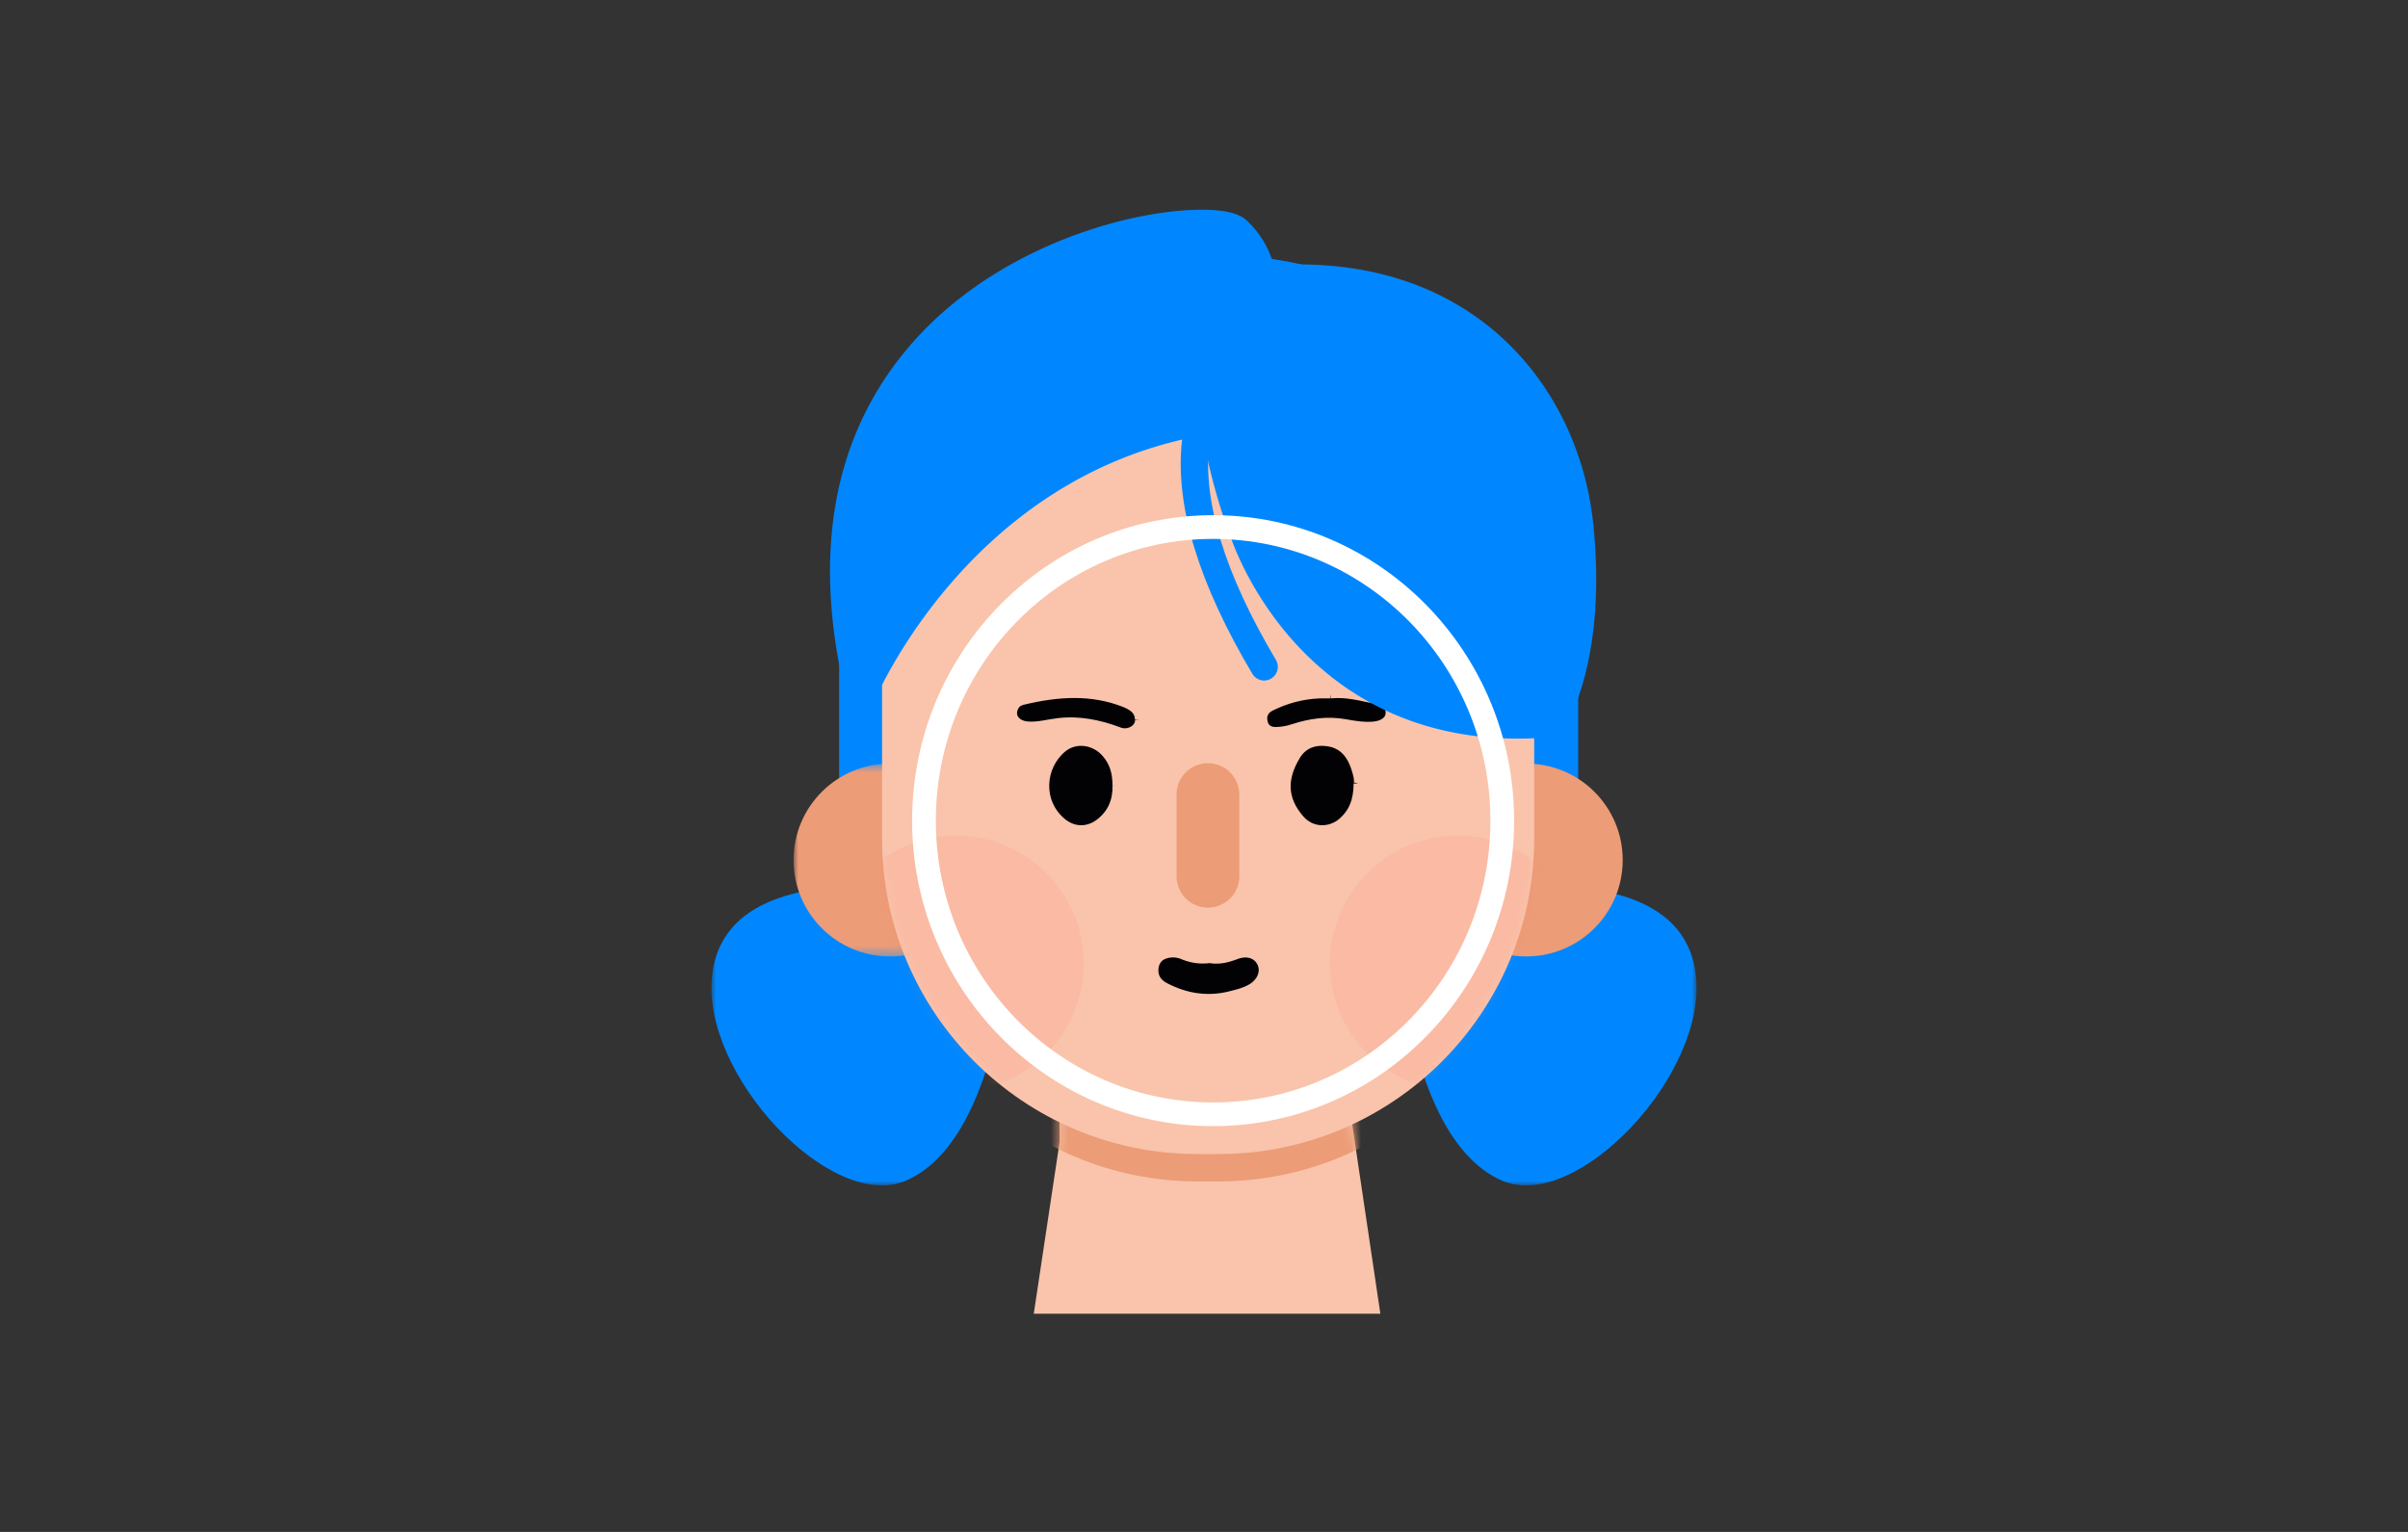 <svg xmlns="http://www.w3.org/2000/svg" xmlns:xlink="http://www.w3.org/1999/xlink" width="264" height="168" viewBox="0 0 264 168"><rect x="0" y="0" width="264" height="168" fill="#333333" stroke="none"/><defs><path id="1hynaxuh6a" d="M0 0h31v33H0z"/><path id="m9r67zexqc" d="M0 0h31v33H0z"/><path id="7r6l9hb3je" d="M3.462 3.638.631 22.458h38l-3.27-22H3.461z"/><path id="m4n2aljsig" d="M0 .538h21.148v21.149H0z"/><path id="sm70cv6q0i" d="M72.389 55.35c0 19.103-15.491 34.595-34.595 34.595h-2.306C16.385 89.945.894 74.453.894 55.35V34.594C.894 15.49 16.385 0 35.488 0h2.306C56.898 0 72.39 15.49 72.39 34.594V55.35z"/></defs><g fill="none" fill-rule="evenodd" transform="translate(78 23)"><g transform="matrix(1 0 0 -1 0 107)"><mask id="sg4i9gqxkb" fill="#fff"><use xlink:href="#1hynaxuh6a"/></mask><path fill="#0087FF" d="M17.47 33c-4.925-.246-16.239-.456-17.384-9.857C-1.245 12.198 13.141-2.984 21.3.511c6.058 2.595 8.727 11.166 9.7 15.408-2.386 1.95-4.625 4.178-6.76 6.595-2.683 3.04-4.972 6.613-6.77 10.486" mask="url(#sg4i9gqxkb)"/></g><g transform="rotate(180 54 53.5)"><mask id="gsfi52xjwd" fill="#fff"><use xlink:href="#m9r67zexqc"/></mask><path fill="#0087FF" d="M17.47 33c-4.925-.246-16.239-.456-17.384-9.857C-1.245 12.198 13.141-2.984 21.3.511c6.058 2.595 8.727 11.166 9.7 15.408-2.386 1.95-4.625 4.178-6.76 6.595-2.683 3.04-4.972 6.613-6.77 10.486" mask="url(#gsfi52xjwd)"/></g><path fill="#0087FF" d="M95.024 67.66V44.207C95.024 22.536 77.488 5 55.818 5h-2.611C31.537 5 14 22.536 14 44.206v23.498l81.024-.043z"/><g transform="translate(34.705 98.617)"><mask id="pm9np4xzuf" fill="#fff"><use xlink:href="#7r6l9hb3je"/></mask><use fill="#F9C4AB" xlink:href="#7r6l9hb3je"/><path fill="#EC9C77" d="M55.494-26.65c0 19.103-15.49 34.595-34.594 34.595h-2.306C-.51 7.945-16-7.547-16-26.65v-20.756C-16-66.51-.51-82 18.594-82H20.9c19.103 0 34.594 15.49 34.594 34.594v20.756z" mask="url(#pm9np4xzuf)"/></g><g transform="translate(9 60.205)"><mask id="4jkfwf2i0h" fill="#fff"><use xlink:href="#m4n2aljsig"/></mask><path fill="#EC9C77" d="M21.148 11.112c0 5.84-4.734 10.575-10.574 10.575S0 16.952 0 11.112C0 5.272 4.734.538 10.574.538s10.574 4.735 10.574 10.574" mask="url(#4jkfwf2i0h)"/></g><path fill="#EC9C77" d="M99.905 71.317c0 5.84-4.734 10.574-10.574 10.574s-10.574-4.734-10.574-10.574 4.734-10.574 10.574-10.574 10.574 4.734 10.574 10.574z"/><g transform="translate(17.811 13.617)"><mask id="tni8g6zyhj" fill="#fff"><use xlink:href="#sm70cv6q0i"/></mask><use fill="#F9C4AB" xlink:href="#sm70cv6q0i"/><circle cx="9" cy="69.031" r="14" fill="#FF8077" mask="url(#tni8g6zyhj)" opacity=".37"/><circle cx="64" cy="69.031" r="14" fill="#FF8077" mask="url(#tni8g6zyhj)" opacity=".37"/></g><g fill="#020205" stroke="#F9C4AB"><path d="M70.907 62.917c-.017 1.803-.484 3.178-1.763 4.273-1.251 1.072-3.303 1.195-4.634-.333-1.94-2.228-1.928-4.513-.438-6.986.848-1.409 2.284-1.792 3.812-1.47 1.446.304 2.287 1.406 2.72 2.735.206.63.423 1.298.303 1.781M44.469 63.155c.035 1.617-.504 3.007-1.81 4.054-1.314 1.054-2.952 1.062-4.245-.018-2.643-2.206-2.387-6.104.027-8.142 1.439-1.215 3.6-.918 4.853.561.823.972 1.174 2.031 1.175 3.545M46.928 55.89c.123.967-1.119 1.786-2.216 1.371-2.17-.82-4.382-1.284-6.707-1.006-1.118.133-2.212.461-3.357.367-1.394-.115-2.056-1.204-1.384-2.258.239-.374.613-.506.964-.589 3.71-.877 7.411-1.155 11.065.281 1.116.439 1.62 1 1.635 1.835M67.892 53.092c1.72-.186 3.362.29 5.016.615 1.095.215 1.582.805 1.502 1.607-.073.737-.803 1.232-1.814 1.321-1.05.092-2.1-.081-3.094-.26-2-.36-3.878-.075-5.747.535-.598.195-1.186.3-1.817.318-.728.02-1.237-.264-1.429-.922-.222-.763.028-1.444.768-1.812 1.677-.837 3.457-1.32 5.338-1.4.425-.018.851-.002 1.277-.002"/></g><path fill="#020205" d="M54.61 82.62c-1.11.139-2.136-.032-3.137-.45a2.336 2.336 0 0 0-1.653-.037c-.486.17-.766.58-.813 1.133-.062.724.303 1.21.884 1.52 2.171 1.156 4.467 1.534 6.884.928.734-.185 1.481-.36 2.146-.739.895-.51 1.287-1.394.97-2.125-.329-.762-1.183-1.066-2.214-.674-1.01.385-2.018.625-3.067.443"/><path fill="#EC9C77" d="M57.869 73.099a3.445 3.445 0 0 1-3.438 3.438 3.445 3.445 0 0 1-3.438-3.438v-8.965a3.445 3.445 0 0 1 3.438-3.437 3.445 3.445 0 0 1 3.438 3.437V73.1z"/><path fill="#0087FF" d="M53.78 0c3.658 0 4.606.9 4.916 1.192 1.675 1.584 2.53 3.336 2.945 4.9A42.03 42.03 0 0 1 64.403 6c20.217 0 30.768 14.229 32.26 28.342 1.568 14.804-2.816 22.037-3.3 22.782l-.027.042-.009.012a1.478 1.478 0 0 1-1.104.652c-1.277.109-2.548.17-3.77.17h-.007c-23.864-.007-31.114-20.858-31.538-22.148a61.707 61.707 0 0 1-3.027-11.111C28.079 29.36 17.9 53.772 17.795 54.036c-.235.591-.806.964-1.432.964h-.112a1.553 1.553 0 0 1-1.395-1.174c-3.757-15.205-1.805-27.851 5.81-37.59C29.967 4.322 45.57 0 53.78 0z"/><path stroke="#0087FF" stroke-linecap="round" stroke-width="3" d="M64.881 9.753c-14.323 7.621-15.753 21.08-4.289 40.379"/><ellipse cx="55" cy="67" stroke="#FFF" stroke-width="2.6" rx="31.7" ry="32.2"/></g></svg>